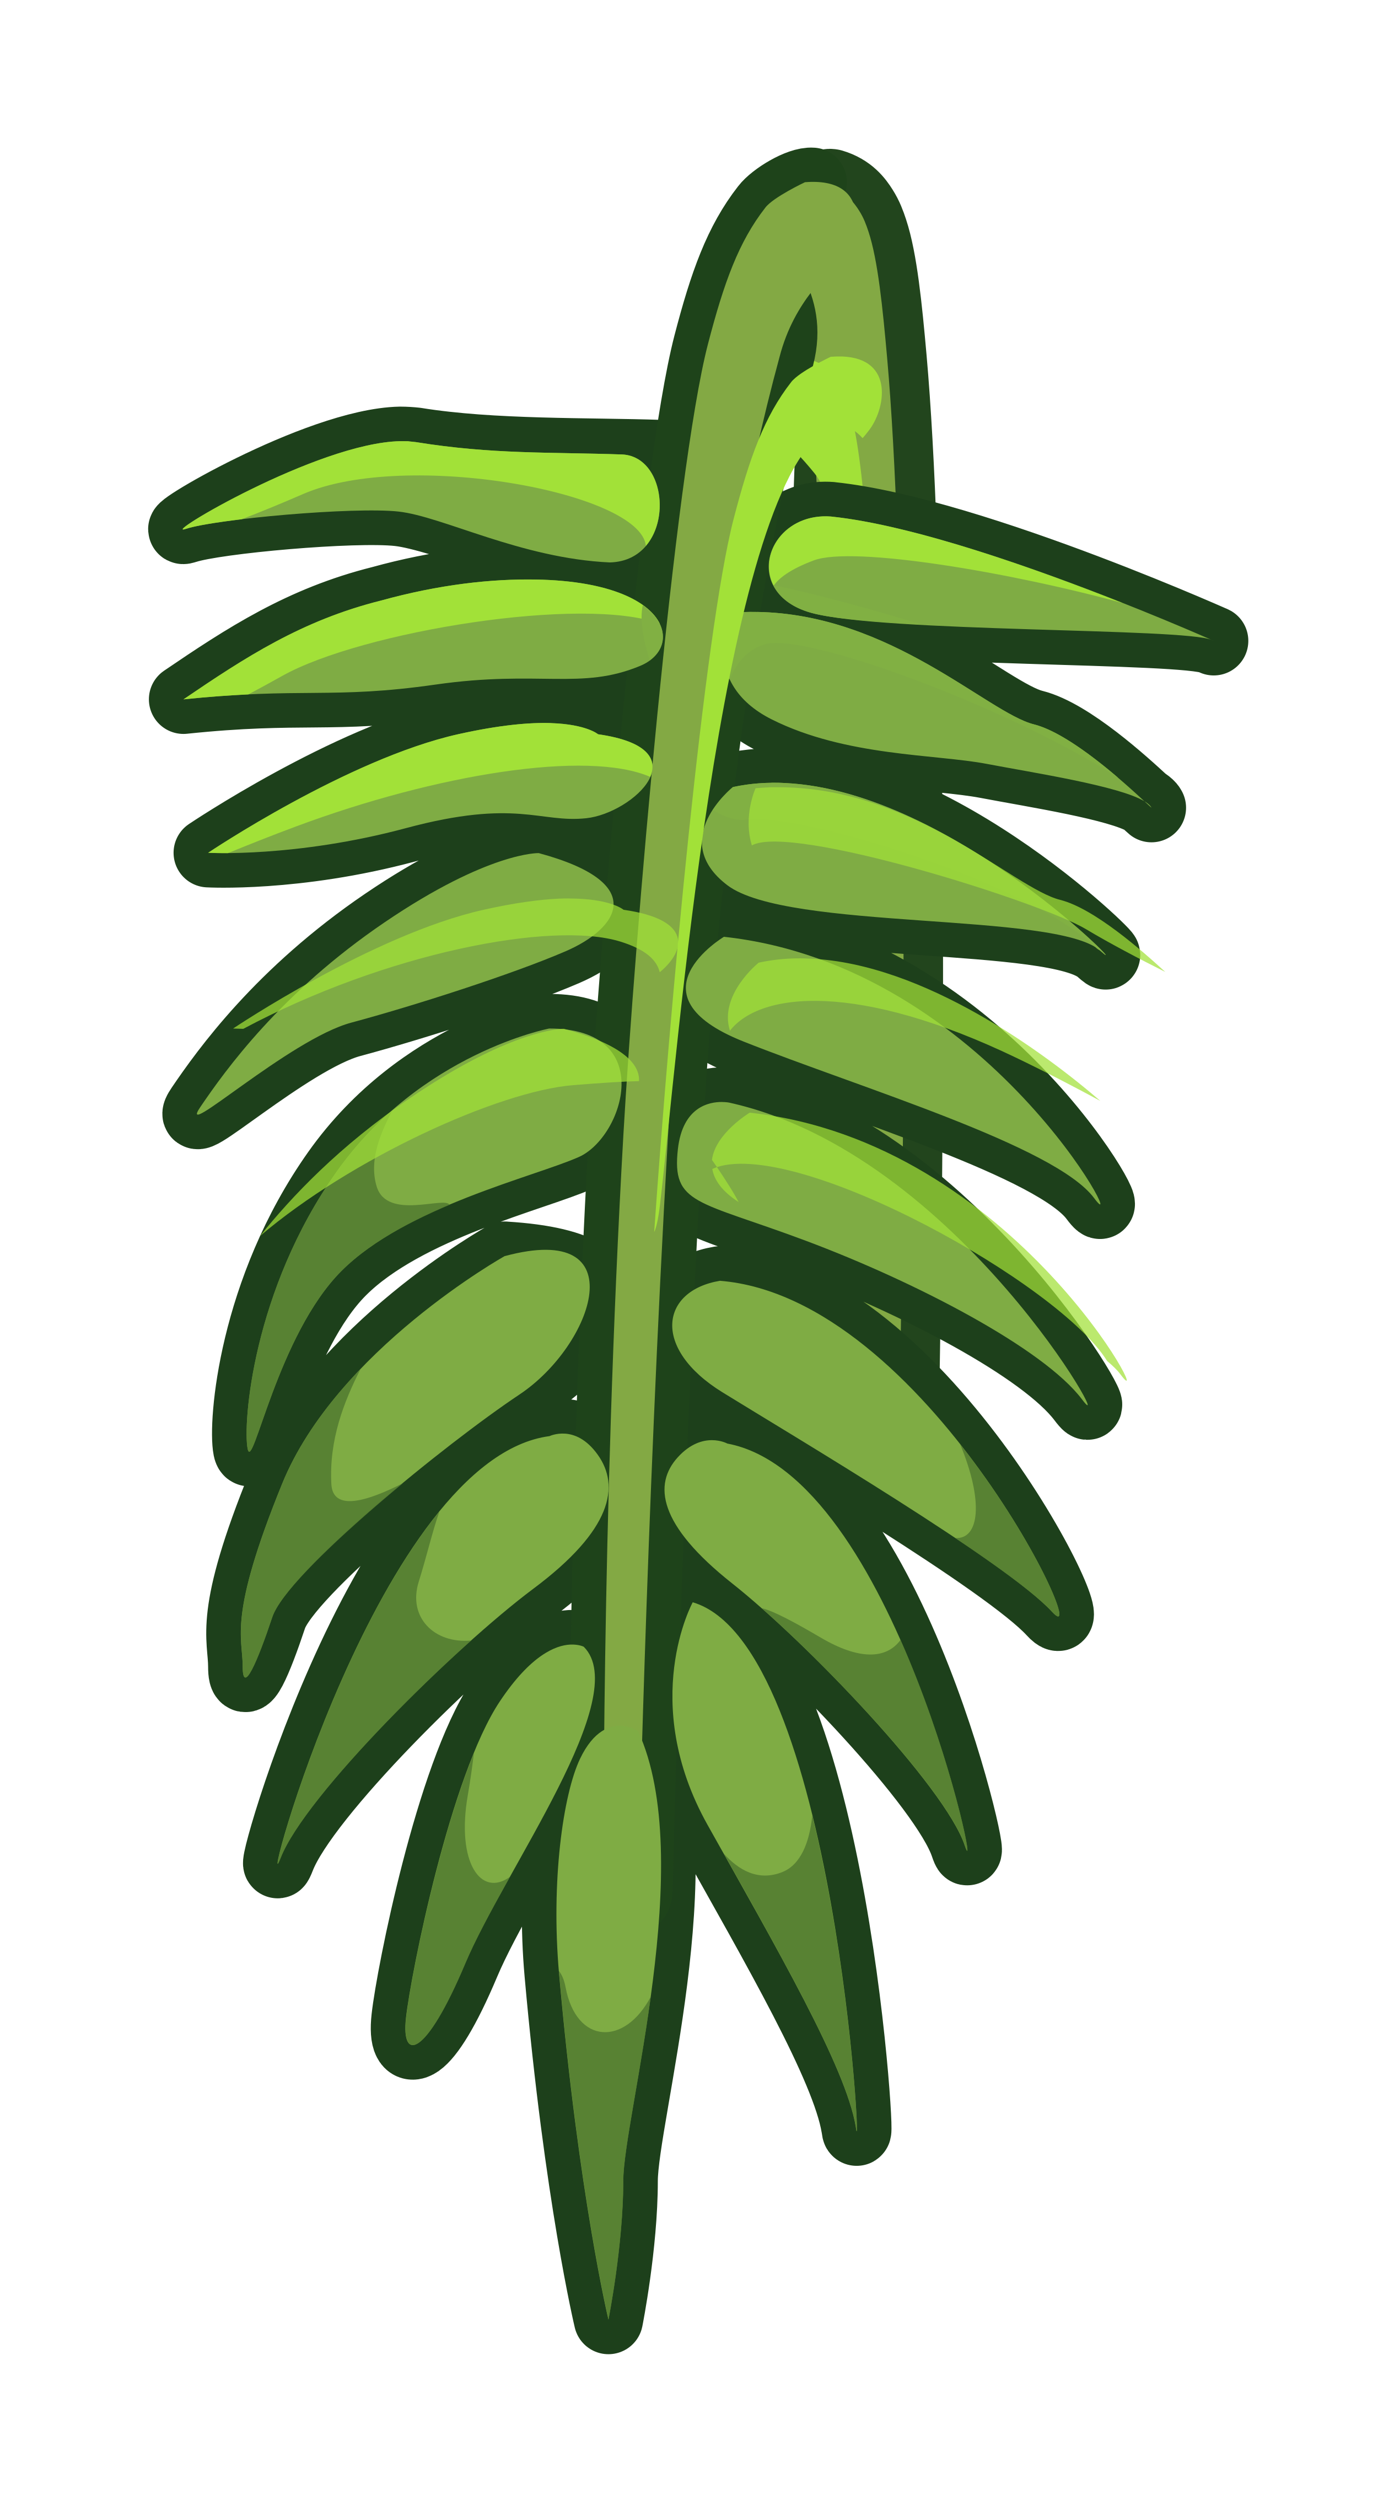 <?xml version="1.0" encoding="UTF-8" standalone="no"?>
<!-- Created with Inkscape (http://www.inkscape.org/) -->

<svg
   xmlns:dc="http://purl.org/dc/elements/1.1/"
   xmlns:cc="http://creativecommons.org/ns#"
   xmlns:rdf="http://www.w3.org/1999/02/22-rdf-syntax-ns#"
   xmlns:svg="http://www.w3.org/2000/svg"
   xmlns="http://www.w3.org/2000/svg"
   xmlns:sodipodi="http://sodipodi.sourceforge.net/DTD/sodipodi-0.dtd"
   xmlns:inkscape="http://www.inkscape.org/namespaces/inkscape"
   width="139.503"
   height="253.007"
   viewBox="0 0 36.91 66.942"
   version="1.1"
   id="svg23489"
   inkscape:version="0.48.5 r10040"
   sodipodi:docname="leaf_06.svg"
   tags="palm tree leaf,tree leaf,tree part, leaves, leaf, palm tree,tree, tree part">
  <defs
     id="defs23483" />
  <sodipodi:namedview
     id="base"
     pagecolor="#7d848b"
     bordercolor="#666666"
     borderopacity="1.0"
     inkscape:pageopacity="0"
     inkscape:pageshadow="2"
     inkscape:zoom="0.30135381"
     inkscape:cx="-705.14041"
     inkscape:cy="-92.372824"
     inkscape:document-units="px"
     inkscape:current-layer="layer1"
     showgrid="false"
     inkscape:pagecheckerboard="false"
     showborder="true"
     units="px"
     inkscape:window-width="1920"
     inkscape:window-height="1017"
     inkscape:window-x="-8"
     inkscape:window-y="-8"
     inkscape:window-maximized="1"
     inkscape:showpageshadow="false"
     guidetolerance="28"
     fit-margin-top="15"
     fit-margin-left="15"
     fit-margin-bottom="15"
     fit-margin-right="15">
    <inkscape:grid
       type="xygrid"
       id="grid24034"
       spacingx="1px"
       spacingy="1px"
       empspacing="8"
       visible="true"
       enabled="true"
       snapvisiblegridlinesonly="true"
       originx="-284.897px"
       originy="-702.523px" />
  </sodipodi:namedview>
  <g
     inkscape:label="Layer 1"
     inkscape:groupmode="layer"
     id="layer1"
     transform="translate(-214.845,-139.137)">
    <g
       transform="translate(-203.682,-2844.579)"
       id="g26944">
      <g
         transform="matrix(-1,0,0,1,771.005,60.738)"
         id="g26897">
        <path
           sodipodi:nodetypes="cccsscscssccc"
           inkscape:connector-curvature="0"
           id="path26899"
           d="m 330.215,2928.026 c -0.432,0.128 -0.626,0.398 -0.75,0.594 -0.124,0.196 -0.187,0.372 -0.25,0.562 -0.252,0.761 -0.379,2.029 -0.5,3.388 -0.241,2.718 -0.356,6.636 -0.406,10.688 -0.1,8.104 0.062,16.688 0.062,16.688 -0.08,0.601 0.459,1.207 1.065,1.198 0.606,-0.01 1.127,-0.631 1.029,-1.229 0,0 -0.162,-8.569 -0.062,-16.625 0.05,-4.028 -0.453,-7.935 -0.223,-10.531 0.091,-1.026 -0.853,-1.872 -0.747,-2.357 0.629,-0.149 1.214,-2.503 0.783,-2.375 z"
           style="font-size:medium;font-style:normal;font-variant:normal;font-weight:normal;font-stretch:normal;text-indent:0;text-align:start;text-decoration:none;line-height:normal;letter-spacing:normal;word-spacing:normal;text-transform:none;direction:ltr;block-progression:tb;writing-mode:lr-tb;text-anchor:start;baseline-shift:baseline;color:#000000;fill:#83a944;fill-opacity:1;fill-rule:nonzero;stroke:#22451d;stroke-width:2.117;stroke-linejoin:round;stroke-opacity:1;marker:none;visibility:visible;display:inline;overflow:visible;enable-background:accumulate;font-family:Sans;-inkscape-font-specification:Sans" />
        <path
           sodipodi:nodetypes="cccsscscssccscc"
           style="font-size:medium;font-style:normal;font-variant:normal;font-weight:normal;font-stretch:normal;text-indent:0;text-align:start;text-decoration:none;line-height:normal;letter-spacing:normal;word-spacing:normal;text-transform:none;direction:ltr;block-progression:tb;writing-mode:lr-tb;text-anchor:start;baseline-shift:baseline;color:#000000;fill:#83a944;fill-opacity:1;fill-rule:nonzero;stroke:none;stroke-width:2.117;marker:none;visibility:visible;display:inline;overflow:visible;enable-background:accumulate;font-family:Sans;-inkscape-font-specification:Sans"
           d="m 330.215,2928.026 c -0.432,0.128 -0.626,0.398 -0.75,0.594 -0.124,0.196 -0.187,0.372 -0.25,0.562 -0.252,0.761 -0.379,2.029 -0.5,3.388 -0.241,2.718 -0.356,6.636 -0.406,10.688 -0.1,8.104 0.062,16.688 0.062,16.688 -0.08,0.601 0.459,1.207 1.065,1.198 0.606,-0.01 1.127,-0.631 1.029,-1.229 0,0 -0.162,-8.569 -0.062,-16.625 0.05,-4.028 0.176,-7.935 0.406,-10.531 0.091,-1.026 0.206,-1.872 0.312,-2.357 0.629,-0.149 0.994,-0.962 0.688,-1.531 -0.102,-0.191 -0.207,-0.399 -0.438,-0.594 -0.23,-0.195 -0.725,-0.378 -1.156,-0.25 z"
           id="path26901"
           inkscape:connector-curvature="0" />
        <path
           id="path26903"
           transform="matrix(0.265,0,0,0.265,-18.676,18.298)"
           d="m 1319.906,10997.25 c -0.418,0 -0.842,0.04 -1.25,0.156 -1.631,0.483 -2.373,1.508 -2.844,2.25 -0.47,0.742 -0.699,1.406 -0.938,2.125 -0.953,2.877 -1.45,7.645 -1.906,12.781 -0.912,10.274 -1.343,25.093 -1.531,40.407 -0.01,0.499 0.01,1 0,1.5 1.094,-22.609 3.099,-43.03 6.844,-47.625 2.56,-3.141 4.796,-4.927 6.719,-5.844 0.141,-0.82 0.055,-1.665 -0.344,-2.406 -0.386,-0.724 -0.785,-1.512 -1.656,-2.25 -0.653,-0.554 -1.839,-1.069 -3.094,-1.094 z"
           style="font-size:medium;font-style:normal;font-variant:normal;font-weight:normal;font-stretch:normal;text-indent:0;text-align:start;text-decoration:none;line-height:normal;letter-spacing:normal;word-spacing:normal;text-transform:none;direction:ltr;block-progression:tb;writing-mode:lr-tb;text-anchor:start;baseline-shift:baseline;color:#000000;fill:#a2e138;fill-opacity:1;fill-rule:nonzero;stroke:none;stroke-width:2.117;marker:none;visibility:visible;display:inline;overflow:visible;enable-background:accumulate;font-family:Sans;-inkscape-font-specification:Sans"
           inkscape:connector-curvature="0" />
      </g>
      <path
         style="color:#000000;fill:#83a944;fill-opacity:1;fill-rule:nonzero;stroke:#1d401b;stroke-width:1.852;stroke-linejoin:round;stroke-miterlimit:4;stroke-opacity:1;stroke-dasharray:none;marker:none;visibility:visible;display:inline;overflow:visible;enable-background:accumulate"
         d="m 429.245,2995.53 c 0.148,0 0.293,0.01 0.422,0.024 2.053,0.332 4.636,0.264 6.557,0.331 1.788,0.133 1.977,3.114 -0.802,2.985 -2.384,-0.11 -5.026,-1.323 -6.218,-1.455 -1.192,-0.132 -4.902,0.198 -5.697,0.463 -0.745,0.248 3.511,-2.302 5.738,-2.348 z m 11.542,2.017 c 3.841,0.397 10.932,3.639 10.203,3.307 -0.729,-0.331 -8.812,-0.198 -10.732,-0.728 -1.921,-0.53 -1.193,-2.712 0.529,-2.58 z m -7.896,1.687 c 3.595,0.068 5.384,1.719 4.192,2.216 -1.589,0.662 -4.106,0.198 -6.887,0.595 -2.782,0.398 -3.576,0.065 -6.755,0.397 1.656,-1.126 3.172,-2.116 5.292,-2.646 1.556,-0.43 2.961,-0.585 4.159,-0.562 z m 5.912,0.868 c 3.592,0.056 6.175,2.699 7.417,3.01 0.981,0.245 2.433,1.571 2.96,2.059 -0.687,-0.412 -2.947,-0.758 -4.217,-1 -1.391,-0.265 -3.776,-0.197 -5.763,-1.191 -1.987,-0.994 -1.124,-2.853 -1.124,-2.853 0.248,-0.021 0.488,-0.029 0.728,-0.024 z m 10.377,5.068 c 0.065,0.039 0.123,0.084 0.157,0.124 0.021,0.024 0.026,0.04 0.033,0.05 -0.026,-0.021 -0.094,-0.085 -0.19,-0.174 z m -15.892,-2.092 c 0.951,0.032 1.257,0.298 1.257,0.298 2.806,0.397 0.933,2.117 -0.314,2.249 -1.247,0.133 -1.867,-0.53 -4.829,0.265 -2.961,0.795 -5.3,0.661 -5.3,0.661 0,0 3.736,-2.513 6.697,-3.175 1.111,-0.248 1.918,-0.317 2.489,-0.298 z m 6.259,1.604 c 4.547,0.207 9.515,5.442 8.45,4.49 -1.175,-1.051 -8.373,-0.526 -9.988,-1.753 -1.615,-1.226 0.149,-2.629 0.149,-2.629 0.454,-0.099 0.919,-0.129 1.389,-0.108 z m -6.59,1.877 c 2.967,0.799 2.138,2.017 0.719,2.629 -1.418,0.612 -4.075,1.464 -5.738,1.91 -1.663,0.445 -4.709,3.237 -4.043,2.257 0.666,-0.98 2.143,-3.047 4.936,-4.944 2.793,-1.897 4.126,-1.852 4.126,-1.852 z m 4.961,2.241 c 7.132,0.777 10.957,8.394 9.914,6.995 -1.044,-1.399 -6.261,-2.948 -9.393,-4.192 -3.131,-1.244 -0.521,-2.803 -0.521,-2.803 z m -4.68,2.456 c 2.914,0 1.986,2.91 0.794,3.44 -1.192,0.53 -4.636,1.329 -6.358,3.051 -1.722,1.722 -2.381,5.425 -2.514,4.763 -0.132,-0.662 0.129,-4.238 2.381,-7.417 2.252,-3.179 5.697,-3.837 5.697,-3.837 z m 4.63,1.968 c 0.115,0 0.19,0.016 0.19,0.016 6.183,1.367 10.481,9.313 9.451,7.946 -1.031,-1.367 -4.464,-3.148 -7.384,-4.242 -2.92,-1.094 -3.611,-0.96 -3.44,-2.464 0.129,-1.128 0.836,-1.26 1.182,-1.257 z m -5.821,4.126 c 4.371,0.265 2.384,2.379 0.397,3.704 -1.987,1.324 -6.225,4.769 -6.623,5.961 -0.397,1.192 -0.794,2.118 -0.794,1.323 0,-0.795 -0.399,-1.318 1.058,-4.895 1.457,-3.576 5.961,-6.094 5.961,-6.094 z m 5.763,0.661 c 5.54,0.441 10.108,10.186 8.897,8.864 -1.212,-1.323 -6.926,-4.703 -8.83,-5.879 -1.904,-1.176 -1.656,-2.72 -0.066,-2.985 z m -4.142,4.093 c 0.248,0.019 0.567,0.142 0.868,0.562 0.603,0.841 0.387,2.015 -1.72,3.588 -2.106,1.573 -6.118,5.531 -6.772,7.21 -0.653,1.679 2.643,-10.696 7.202,-11.294 0,0 0.174,-0.084 0.422,-0.066 z m 3.927,0.174 c 0.248,0 0.413,0.091 0.413,0.091 4.504,0.846 6.888,12.328 6.358,10.757 -0.53,-1.57 -4.239,-5.441 -6.226,-7.011 -1.987,-1.571 -2.118,-2.657 -1.455,-3.382 0.331,-0.362 0.661,-0.455 0.909,-0.455 z m -0.513,4.341 c 3.833,1.13 4.575,15.657 4.366,14.039 -0.265,-1.59 -2.114,-4.766 -3.969,-8.078 -1.854,-3.311 -0.397,-5.961 -0.397,-5.961 z m -3.283,1.133 c 0.233,-0.011 0.364,0.058 0.364,0.058 1.325,1.325 -2.115,5.966 -3.175,8.483 -1.06,2.517 -1.72,2.647 -1.587,1.455 0.132,-1.192 1.189,-6.488 2.514,-8.475 0.828,-1.242 1.497,-1.502 1.885,-1.521 z m 1.397,2.175 c 0.251,0.019 0.422,0.141 0.422,0.141 1.589,3.444 -0.397,10.325 -0.397,12.047 0,1.722 -0.397,3.712 -0.397,3.712 0,0 -0.793,-3.308 -1.323,-9.269 -0.219,-2.461 0.107,-4.792 0.562,-5.747 0.364,-0.763 0.81,-0.908 1.133,-0.884 z"
         id="path26885"
         inkscape:connector-curvature="0" />
      <path
         style="font-size:medium;font-style:normal;font-variant:normal;font-weight:normal;font-stretch:normal;text-indent:0;text-align:start;text-decoration:none;line-height:normal;letter-spacing:normal;word-spacing:normal;text-transform:none;direction:ltr;block-progression:tb;writing-mode:lr-tb;text-anchor:start;baseline-shift:baseline;color:#000000;fill:#83a944;fill-opacity:1;fill-rule:nonzero;stroke:#1e431a;stroke-width:1.852;stroke-linejoin:round;stroke-miterlimit:4;stroke-opacity:1;stroke-dasharray:none;marker:none;visibility:visible;display:inline;overflow:visible;enable-background:accumulate;font-family:Sans;-inkscape-font-specification:Sans"
         d="m 439.955,2988.86 c 0.765,0.058 -0.43,1.255 -0.912,1.852 -0.343,0.439 0.762,1.032 0.366,2.554 -1.871,6.865 -2.697,15.754 -2.994,20.944 -0.594,10.381 -0.794,20.1 -0.794,20.1 0.002,0.558 -0.935,0.541 -0.925,-0.017 0,0 -0.069,-9.752 0.529,-20.199 0.299,-5.224 1.373,-17.732 2.265,-21.167 0.429,-1.647 0.821,-2.736 1.538,-3.654 0.214,-0.28 0.906,-0.706 1.257,-0.678 z"
         id="path26887"
         inkscape:connector-curvature="0"
         sodipodi:nodetypes="cccsccscccc" />
      <path
         sodipodi:nodetypes="cccsccsccc"
         inkscape:connector-curvature="0"
         id="path26889"
         d="m 440.087,2988.595 c 1.758,-0.141 1.49,1.388 1.009,1.985 -0.343,0.439 -1.291,1.164 -1.687,2.687 -1.871,6.865 -2.697,15.754 -2.994,20.944 -0.594,10.381 -0.794,20.1 -0.794,20.1 0.002,0.558 -0.935,0.541 -0.925,-0.017 0,0 -0.069,-9.752 0.529,-20.199 0.299,-5.224 1.373,-17.732 2.265,-21.167 0.429,-1.647 0.821,-2.736 1.538,-3.654 0.214,-0.28 1.058,-0.678 1.058,-0.678 z"
         style="font-size:medium;font-style:normal;font-variant:normal;font-weight:normal;font-stretch:normal;text-indent:0;text-align:start;text-decoration:none;line-height:normal;letter-spacing:normal;word-spacing:normal;text-transform:none;direction:ltr;block-progression:tb;writing-mode:lr-tb;text-anchor:start;baseline-shift:baseline;color:#000000;fill:#83a944;fill-opacity:1;fill-rule:nonzero;stroke:none;stroke-width:8;marker:none;visibility:visible;display:inline;overflow:visible;enable-background:accumulate;font-family:Sans;-inkscape-font-specification:Sans" />
      <path
         sodipodi:nodetypes="ccccccccsccscsccsccccccccccccccccccccccccccccccccccccccccccscccccsscccscsccccscccccccccccccsccccscsccscc"
         inkscape:connector-curvature="0"
         id="path26891"
         d="m 429.245,2995.53 c 0.148,0 0.293,0.01 0.422,0.024 2.053,0.332 3.606,0.264 5.526,0.331 1.365,0.062 1.425,2.85 -0.334,2.891 -2.384,-0.11 -4.464,-1.229 -5.656,-1.362 -1.192,-0.132 -4.902,0.198 -5.697,0.463 -0.745,0.248 3.511,-2.302 5.738,-2.348 z m 11.542,2.017 c 3.841,0.397 10.932,3.639 10.203,3.307 -0.729,-0.331 -8.812,-0.198 -10.732,-0.728 -1.921,-0.53 -1.193,-2.712 0.529,-2.58 z m -7.896,1.687 c 3.595,0.068 3.979,1.813 2.787,2.31 -1.589,0.662 -2.701,0.104 -5.483,0.502 -2.782,0.398 -3.576,0.065 -6.755,0.397 1.656,-1.126 3.172,-2.116 5.292,-2.646 1.556,-0.43 2.961,-0.585 4.159,-0.562 z m 5.912,0.868 c 3.592,0.056 6.175,2.699 7.417,3.01 0.981,0.245 2.433,1.571 2.96,2.059 -0.687,-0.412 -2.947,-0.758 -4.217,-1 -1.391,-0.265 -3.776,-0.197 -5.763,-1.191 -1.987,-0.994 -1.124,-2.853 -1.124,-2.853 0.248,-0.021 0.488,-0.029 0.728,-0.024 z m 10.377,5.068 c 0.065,0.039 0.123,0.084 0.157,0.124 0.021,0.024 0.026,0.04 0.033,0.05 -0.026,-0.021 -0.094,-0.085 -0.19,-0.174 z m -15.892,-2.092 c 0.951,0.032 1.257,0.298 1.257,0.298 2.806,0.397 0.933,2.117 -0.314,2.249 -1.247,0.133 -1.867,-0.53 -4.829,0.265 -2.961,0.795 -5.3,0.661 -5.3,0.661 0,0 3.736,-2.513 6.697,-3.175 1.111,-0.248 1.918,-0.317 2.489,-0.298 z m 6.259,1.604 c 4.547,0.207 9.515,5.442 8.45,4.49 -1.175,-1.051 -8.373,-0.526 -9.988,-1.753 -1.615,-1.226 0.149,-2.629 0.149,-2.629 0.454,-0.099 0.919,-0.129 1.389,-0.108 z m -6.59,1.877 c 2.967,0.799 2.138,2.017 0.719,2.629 -1.418,0.612 -4.075,1.464 -5.738,1.91 -1.663,0.445 -4.709,3.237 -4.043,2.257 0.666,-0.98 2.143,-3.047 4.936,-4.944 2.793,-1.897 4.126,-1.852 4.126,-1.852 z m 4.961,2.241 c 7.132,0.777 10.957,8.394 9.914,6.995 -1.044,-1.399 -6.261,-2.948 -9.393,-4.192 -3.131,-1.244 -0.521,-2.803 -0.521,-2.803 z m -4.68,2.456 c 2.914,0 1.986,2.91 0.794,3.44 -1.192,0.53 -4.636,1.329 -6.358,3.051 -1.722,1.722 -2.381,5.425 -2.514,4.763 -0.132,-0.662 0.129,-4.238 2.381,-7.417 2.252,-3.179 5.697,-3.837 5.697,-3.837 z m 4.63,1.968 c 0.115,0 0.19,0.016 0.19,0.016 6.183,1.367 10.481,9.313 9.451,7.946 -1.031,-1.367 -4.464,-3.148 -7.384,-4.242 -2.92,-1.094 -3.611,-0.96 -3.44,-2.464 0.129,-1.128 0.836,-1.26 1.182,-1.257 z m -5.821,4.126 c 3.528,-0.953 2.384,2.379 0.397,3.704 -1.987,1.324 -6.225,4.769 -6.623,5.961 -0.397,1.192 -0.794,2.118 -0.794,1.323 0,-0.795 -0.399,-1.318 1.058,-4.895 1.457,-3.576 5.961,-6.094 5.961,-6.094 z m 5.763,0.661 c 5.54,0.441 10.108,10.186 8.897,8.864 -1.212,-1.323 -6.926,-4.703 -8.83,-5.879 -1.904,-1.176 -1.656,-2.72 -0.066,-2.985 z m -4.142,4.093 c 0.248,0.019 0.567,0.142 0.868,0.562 0.603,0.841 0.387,2.015 -1.72,3.588 -2.106,1.573 -6.118,5.531 -6.772,7.21 -0.653,1.679 2.643,-10.696 7.202,-11.294 0,0 0.174,-0.084 0.422,-0.066 z m 3.927,0.174 c 0.248,0 0.413,0.091 0.413,0.091 4.504,0.846 6.888,12.328 6.358,10.757 -0.53,-1.57 -4.239,-5.441 -6.226,-7.011 -1.987,-1.571 -2.118,-2.657 -1.455,-3.382 0.331,-0.362 0.661,-0.455 0.909,-0.455 z m -0.513,4.341 c 3.833,1.13 4.575,15.657 4.366,14.039 -0.265,-1.59 -2.114,-4.766 -3.969,-8.078 -1.854,-3.311 -0.397,-5.961 -0.397,-5.961 z m -3.283,1.133 c 0.233,-0.011 0.364,0.058 0.364,0.058 1.325,1.325 -2.115,5.966 -3.175,8.483 -1.06,2.517 -1.72,2.647 -1.587,1.455 0.132,-1.192 1.189,-6.488 2.514,-8.475 0.828,-1.242 1.497,-1.502 1.885,-1.521 z m 1.397,2.175 c 0.251,0.019 0.422,0.141 0.422,0.141 1.589,3.444 -0.397,10.325 -0.397,12.047 0,1.722 -0.397,3.712 -0.397,3.712 0,0 -0.793,-3.308 -1.323,-9.269 -0.219,-2.461 0.107,-4.792 0.562,-5.747 0.364,-0.763 0.81,-0.908 1.133,-0.884 z"
         style="color:#000000;fill:#7fac44;fill-opacity:1;fill-rule:nonzero;stroke:none;stroke-width:8;marker:none;visibility:visible;display:inline;overflow:visible;enable-background:accumulate" />
      <path
         id="path26893"
         d="m 429.46,2995.53 c 0.071,0.01 0.143,0.016 0.207,0.024 2.053,0.332 3.603,0.264 5.523,0.331 1.032,0.047 1.317,1.649 0.637,2.447 -0.145,-1.445 -6.439,-2.576 -9.178,-1.389 -0.625,0.271 -1.168,0.493 -1.654,0.678 -0.671,0.081 -1.235,0.172 -1.488,0.256 -0.745,0.248 3.511,-2.302 5.738,-2.348 0.074,0 0.144,0 0.215,0 z m 11.328,2.017 c 2.239,0.232 5.55,1.422 7.805,2.315 -2.983,-0.817 -7.216,-1.536 -8.268,-1.141 -0.64,0.24 -0.943,0.482 -1.075,0.678 -0.431,-0.826 0.288,-1.948 1.538,-1.852 z m -7.896,1.687 c 2.022,0.038 3.026,0.604 3.307,1.183 -2.031,-0.76 -7.979,0.202 -10.112,1.397 -0.293,0.164 -0.598,0.331 -0.909,0.496 -0.503,0.024 -1.06,0.062 -1.736,0.132 1.656,-1.126 3.172,-2.116 5.292,-2.646 1.556,-0.43 2.961,-0.585 4.159,-0.562 z m 0.397,3.845 c 0.951,0.032 1.257,0.298 1.257,0.298 1.326,0.188 1.602,0.67 1.397,1.141 -1.692,-0.731 -5.742,-0.066 -9.475,1.323 -0.716,0.266 -1.305,0.503 -1.836,0.719 -0.329,0 -0.529,-0.01 -0.529,-0.01 0,0 3.736,-2.513 6.697,-3.175 1.111,-0.248 1.918,-0.317 2.489,-0.298 z"
         style="color:#000000;fill:#a2e138;fill-opacity:1;fill-rule:nonzero;stroke:none;stroke-width:7;marker:none;visibility:visible;display:inline;overflow:visible;enable-background:accumulate"
         inkscape:connector-curvature="0" />
      <path
         id="path26895"
         d="m 439.241,2999.382 c 1.279,0.274 2.665,0.657 3.977,1.058 -1.283,-0.07 -2.397,-0.159 -2.96,-0.314 -0.536,-0.148 -0.857,-0.425 -1.017,-0.744 z m -3.497,0.537 c 0.692,0.493 0.675,1.125 0.182,1.48 -0.142,-0.494 -0.278,-1.038 -0.182,-1.48 z m 3.059,0.182 c 3.592,0.056 6.175,2.699 7.417,3.01 0.682,0.171 1.589,0.86 2.257,1.43 -2.939,-1.892 -8.392,-3.903 -9.467,-3.572 -0.508,0.156 -0.781,0.547 -0.934,0.943 -0.417,-0.883 0,-1.786 0,-1.786 0.248,-0.021 0.488,-0.03 0.728,-0.024 z m 0.389,4.572 c 0.117,0 0.238,0 0.356,0.01 4.547,0.208 9.515,5.442 8.45,4.49 -0.018,-0.016 -0.045,-0.026 -0.066,-0.041 -0.015,-0.011 -0.025,-0.024 -0.041,-0.033 -0.006,-0.01 -0.011,-0.011 -0.016,-0.016 -1.898,-1.801 -7.979,-3.603 -9.327,-3.423 -0.316,0.042 -0.63,-0.068 -0.926,-0.256 0.24,-0.369 0.537,-0.612 0.537,-0.612 0.341,-0.074 0.683,-0.112 1.034,-0.116 z"
         style="color:#000000;fill:#81b043;fill-opacity:1;fill-rule:nonzero;stroke:none;stroke-width:7;marker:none;visibility:visible;display:inline;overflow:visible;enable-background:accumulate"
         inkscape:connector-curvature="0" />
      <path
         id="path26905"
         d="m 429.03,3013.455 c -0.236,0.471 -0.649,1.268 -0.413,2.034 0.281,0.913 1.828,0.246 1.951,0.488 -1.071,0.453 -2.147,1.022 -2.894,1.77 -1.722,1.722 -2.381,5.425 -2.514,4.763 -0.132,-0.662 0.129,-4.238 2.381,-7.417 0.458,-0.646 0.971,-1.183 1.488,-1.637 z m -0.843,6.912 c -0.459,0.902 -0.847,1.909 -0.785,3.084 0.039,0.749 0.96,0.466 1.926,-0.024 -1.671,1.382 -3.269,2.88 -3.506,3.589 -0.397,1.192 -0.794,2.118 -0.794,1.323 0,-0.795 -0.399,-1.318 1.058,-4.895 0.469,-1.151 1.252,-2.193 2.1,-3.076 z m 16.057,2.018 c 2.04,2.585 3.132,5.219 2.464,4.49 -0.425,-0.465 -1.421,-1.189 -2.596,-1.976 0.653,0.041 0.767,-0.985 0.132,-2.514 z m -13.948,1.802 c -0.198,0.574 -0.336,1.186 -0.554,1.885 -0.296,0.947 0.415,1.663 1.406,1.571 -2.088,1.867 -4.596,4.522 -5.101,5.821 -0.501,1.288 1.318,-5.683 4.25,-9.277 z m 8.657,2.596 c 0.308,0.077 0.866,0.376 1.563,0.785 1.004,0.591 1.745,0.589 2.133,0.058 1.397,3.152 2.017,6.38 1.72,5.498 -0.465,-1.379 -3.383,-4.53 -5.432,-6.341 0.006,0 0.01,0 0.016,0 z m -7.731,3.869 c -0.042,0.339 -0.091,0.707 -0.165,1.133 -0.314,1.807 0.355,2.752 1.133,2.183 -0.477,0.855 -0.921,1.663 -1.199,2.323 -1.06,2.517 -1.72,2.647 -1.587,1.455 0.108,-0.973 0.836,-4.684 1.819,-7.094 z m 9.062,1.678 c 1.06,4.316 1.293,9.311 1.166,8.326 -0.244,-1.463 -1.834,-4.282 -3.531,-7.301 0.382,0.423 0.91,0.749 1.563,0.488 0.482,-0.193 0.726,-0.772 0.802,-1.513 z m -6.788,4.159 c 0.074,0.089 0.14,0.226 0.182,0.447 0.289,1.518 1.578,1.58 2.282,0.24 -0.3,2.187 -0.736,4.129 -0.736,4.936 0,1.722 -0.397,3.712 -0.397,3.712 0,0 -0.793,-3.308 -1.323,-9.269 -0.003,-0.021 -0.006,-0.044 -0.008,-0.066 z"
         style="opacity:0.73;color:#000000;fill:#4b722e;fill-opacity:1;fill-rule:nonzero;stroke:none;stroke-width:7;marker:none;visibility:visible;display:inline;overflow:visible;enable-background:accumulate"
         inkscape:connector-curvature="0" />
      <path
         inkscape:connector-curvature="0"
         id="path26918"
         transform="matrix(0.265,0,0,0.265,-6.3049604e-6,18.562)"
         d="m 1664.469,11225.281 c -0.357,-0.01 -0.741,0 -1.156,0.03 0,0 -3.192,1.504 -4,2.563 -2.71,3.472 -4.191,7.588 -5.812,13.813 -2.983,11.478 -6.475,49.699 -8.031,72.062 0.213,-0.415 0.418,-1.333 0.594,-2.812 1.752,-14.769 5.987,-69.584 16.25,-77.844 1.556,-1.253 2.965,-0.956 4.219,0.437 0.236,-0.256 0.425,-0.503 0.594,-0.719 1.706,-2.115 2.701,-7.326 -2.656,-7.531 z"
         style="color:#000000;fill:#a2e138;fill-opacity:1;fill-rule:nonzero;stroke:none;stroke-width:7;marker:none;visibility:visible;display:inline;overflow:visible;enable-background:accumulate" />
      <path
         inkscape:connector-curvature="0"
         id="path26929"
         transform="matrix(0.265,0,0,0.265,-6.3049604e-6,18.562)"
         d="m 1635.844,11280.062 c -1.965,0.09 -4.477,0.421 -7.625,1.126 -11.193,2.502 -25.313,12 -25.313,12 0,0 0.579,0.02 1.031,0.03 14.342,-7.655 31.218,-10.956 38.125,-8.813 2.628,0.816 3.688,1.913 3.969,3.094 2.633,-2.183 3.332,-5.323 -3.656,-6.312 0,0 -1.154,-1.005 -4.75,-1.126 -0.539,-0.02 -1.126,-0.03 -1.781,0 z m 24.094,6.032 c -1.324,0.02 -2.618,0.157 -3.906,0.437 0,0 -4.058,3.241 -2.906,6.875 3.096,-3.956 12.996,-4.933 28.969,2.75 3.244,1.561 6.028,3.024 8.469,4.344 -5.618,-4.842 -17.784,-13.851 -29.281,-14.375 -0.444,-0.02 -0.902,-0.04 -1.344,-0.03 z"
         style="opacity:0.73;color:#000000;fill:#a2e138;fill-opacity:1;fill-rule:nonzero;stroke:none;stroke-width:7;marker:none;visibility:visible;display:inline;overflow:visible;enable-background:accumulate" />
      <path
         inkscape:connector-curvature="0"
         id="path26931"
         transform="matrix(0.265,0,0,0.265,-6.3049604e-6,18.562)"
         d="m 1636.125,11293.219 c -1.108,0.07 -6.105,0.725 -15.344,7 -7.147,4.855 -11.977,9.968 -15.156,13.937 9.162,-7.804 24.079,-14.635 31.656,-15.25 2.942,-0.238 5.069,-0.37 6.656,-0.406 0.099,-1.836 -1.894,-3.755 -7.562,-5.281 0,0 -0.092,-0.01 -0.25,0 z m 19,8.469 c 0,0 -3.464,2.077 -3.812,4.75 0,0 0,0.02 0,0.03 0.167,0.247 0.338,0.476 0.5,0.719 8.444,-2.733 34.628,11.788 39.438,19.593 0.539,0.451 1.013,0.901 1.344,1.344 3.945,5.288 -10.512,-23.5 -37.469,-26.437 z m -3.312,5.5 c -0.183,0.06 -0.302,0.127 -0.469,0.187 0.18,1.077 0.934,2.226 2.656,3.344 -0.449,-0.892 -1.272,-2.164 -2.188,-3.531 z"
         style="opacity:0.73;color:#000000;fill:#a2e138;fill-opacity:1;fill-rule:nonzero;stroke:none;stroke-width:7;marker:none;visibility:visible;display:inline;overflow:visible;enable-background:accumulate" />
      <path
         inkscape:connector-curvature="0"
         id="path26939"
         transform="matrix(0.265,0,0,0.265,-6.3049604e-6,18.562)"
         d="m 1657.094,11268.812 c -0.457,0.02 -0.906,0.06 -1.375,0.09 0,0 -1.291,2.782 -0.375,5.782 3.902,-2.225 29.145,5.686 33.781,8.468 2.393,1.436 5.437,3.026 8,4.313 -2.276,-2.088 -7.169,-6.417 -10.625,-7.281 -4.693,-1.174 -14.456,-11.164 -28.031,-11.376 -0.453,0 -0.918,-0.01 -1.375,0 z"
         style="opacity:0.73;color:#000000;fill:#a2e138;fill-opacity:1;fill-rule:nonzero;stroke:none;stroke-width:7;marker:none;visibility:visible;display:inline;overflow:visible;enable-background:accumulate" />
    </g>
  </g>
</svg>
